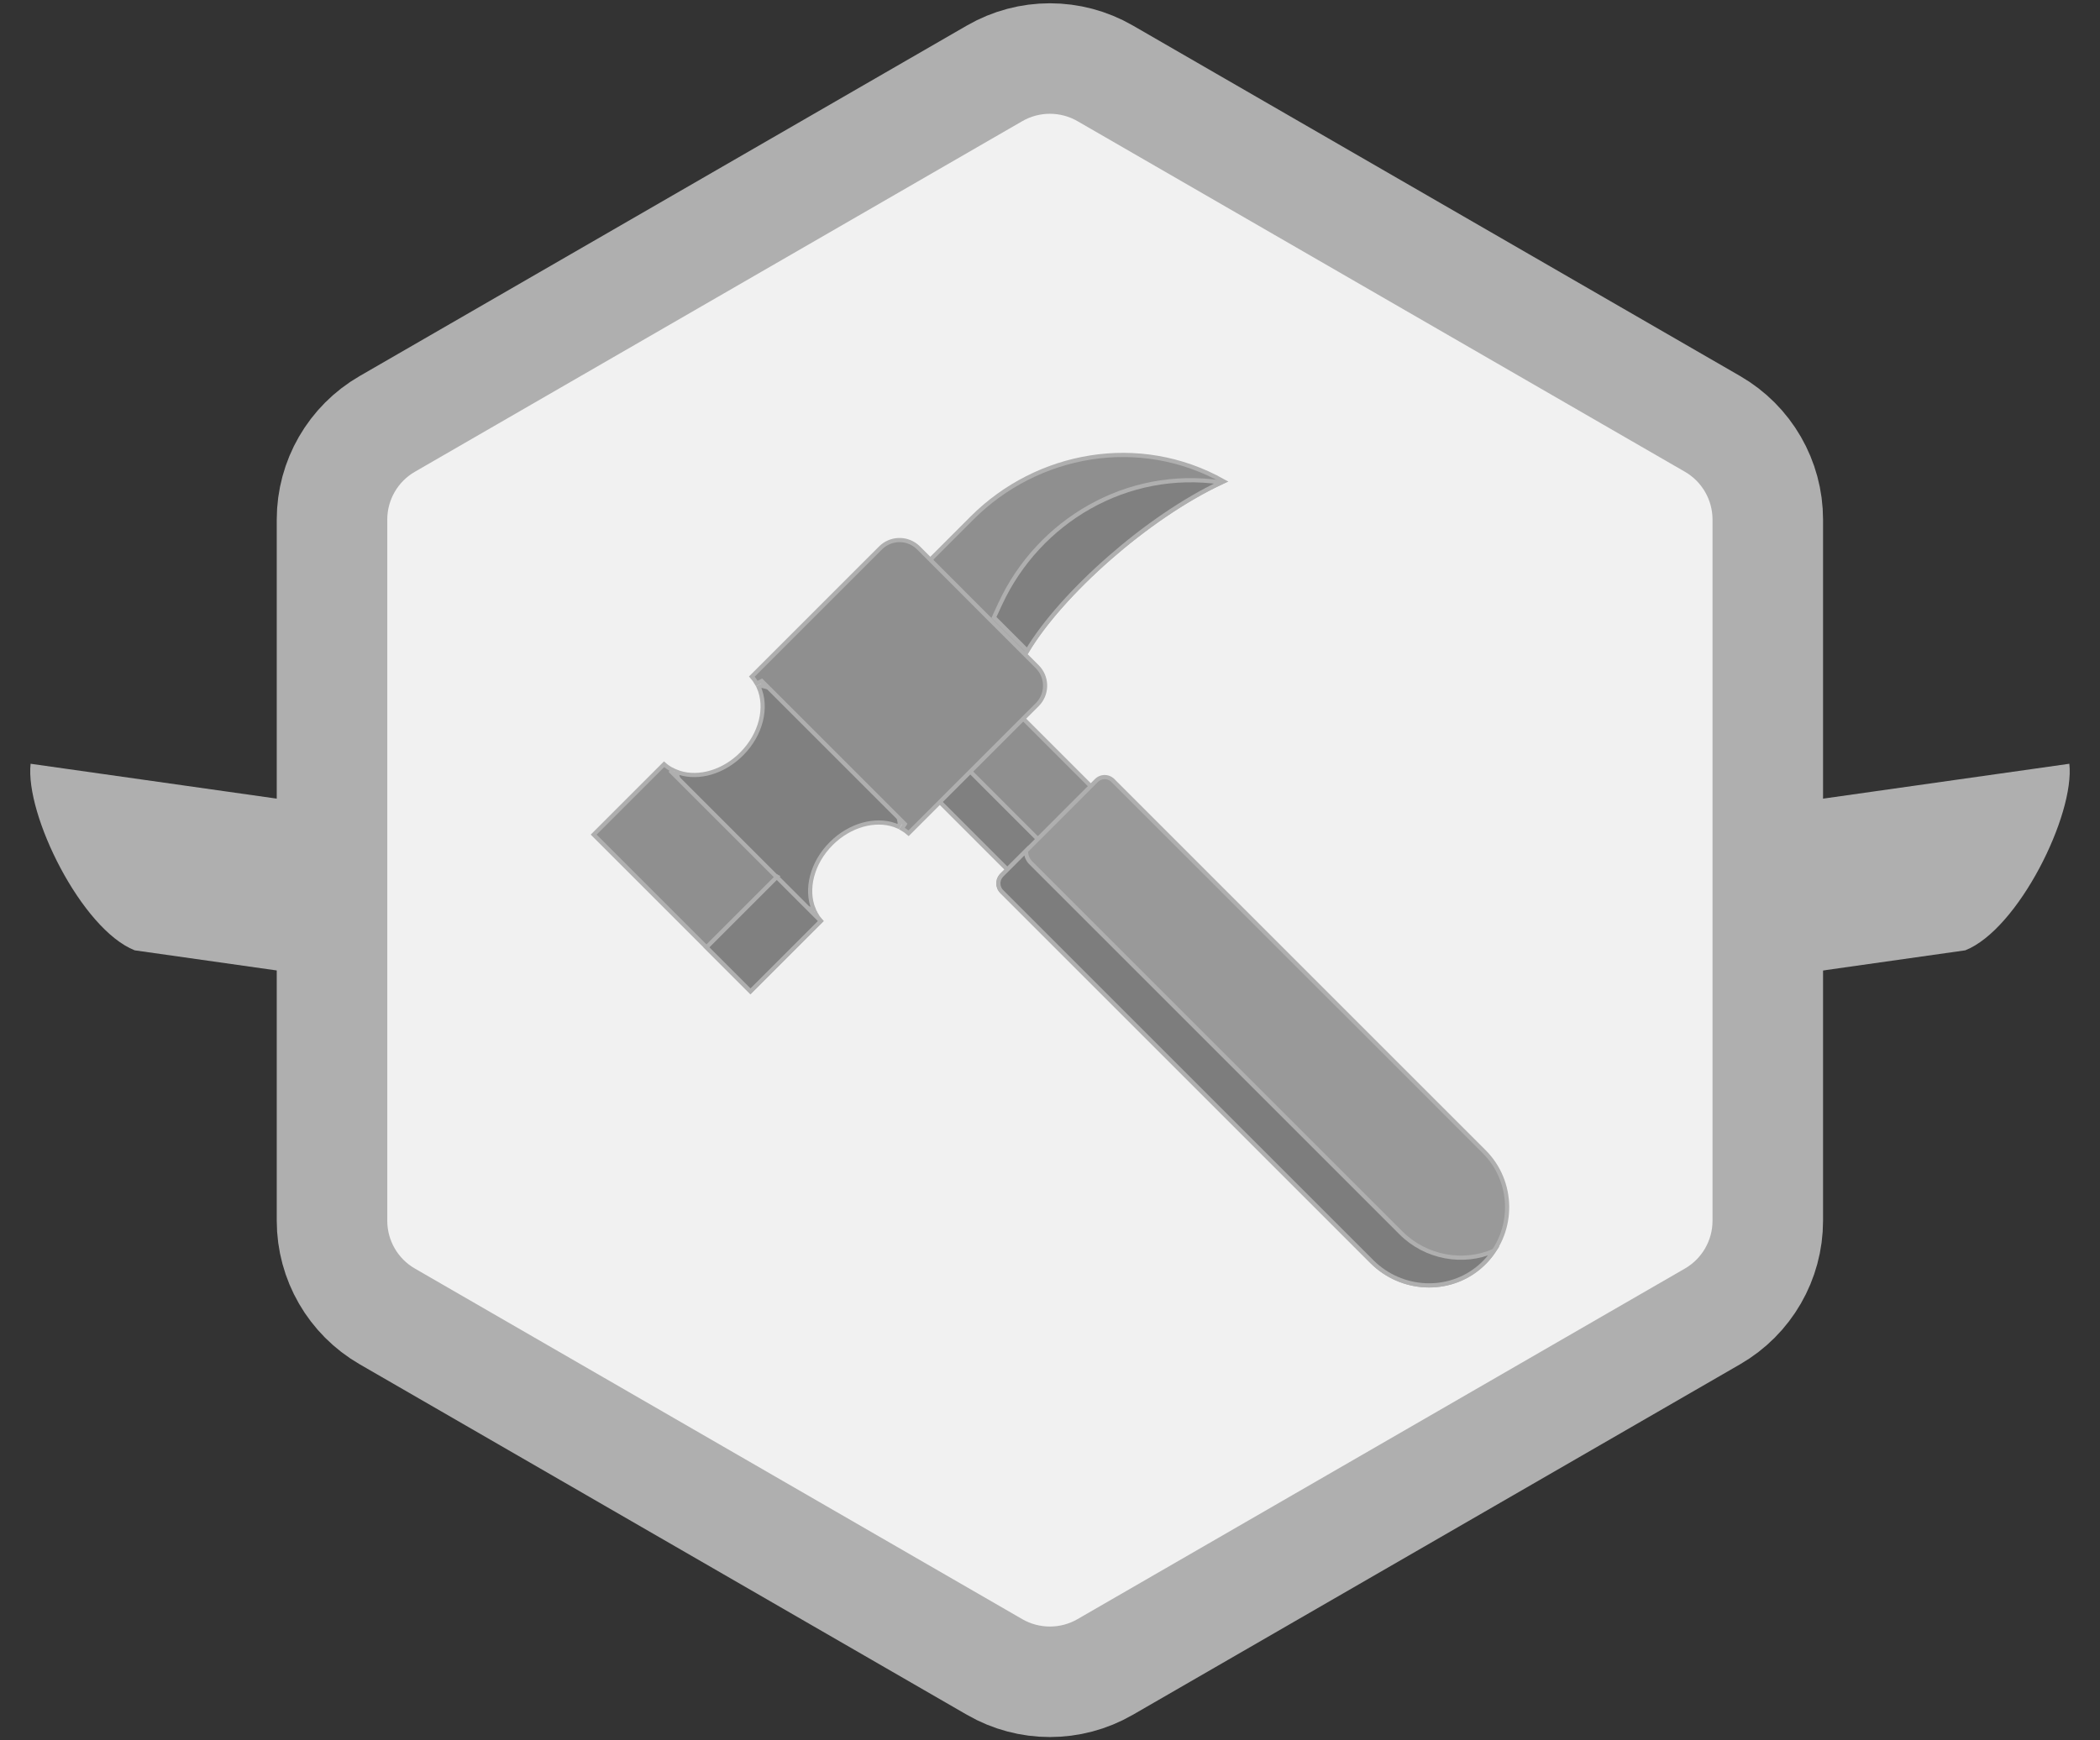 <svg width="152" height="126" viewBox="0 0 152 126" fill="none" xmlns="http://www.w3.org/2000/svg">
<rect x="0" y="0" width="152" height="126" fill="#333333" stroke="none"/>
<path d="M2.215 55.297L24.856 58.505L23.128 70.701L9.75 68.805C5.898 67.276 1.805 58.976 2.215 55.297Z" fill="#AFAFAF"/>
<path d="M149.781 55.297L127.14 58.505L128.868 70.701L142.246 68.805C146.098 67.276 150.191 58.976 149.781 55.297Z" fill="#AFAFAF"/>
<path d="M71.992 5.309C74.467 3.88 77.517 3.88 79.992 5.309L123.954 30.691C126.429 32.12 127.954 34.761 127.954 37.619V88.381C127.954 91.239 126.429 93.88 123.954 95.309L79.992 120.691C77.517 122.12 74.467 122.12 71.992 120.691L28.031 95.309C25.555 93.88 24.031 91.239 24.031 88.381V37.619C24.031 34.761 25.555 32.12 28.031 30.691L71.992 5.309Z" fill="#F1F1F1" stroke="#AFAFAF" stroke-width="8"/>
<path d="M81.246 59.214L75.214 65.246L65.738 55.769L71.769 49.737L81.246 59.214Z" fill="#8F8F8F" stroke="#AFAFAF" stroke-width="0.303"/>
<path d="M77.413 63.046L75.213 65.247L65.737 55.77L67.938 53.569L77.413 63.046Z" fill="#808080" stroke="#AFAFAF" stroke-width="0.303"/>
<path d="M79.956 56.261C80.039 56.261 80.121 56.273 80.2 56.297L80.277 56.325C80.354 56.357 80.425 56.4 80.489 56.452L80.551 56.507V56.508L107.424 83.38C109.603 85.559 109.641 89.083 107.536 91.309L107.325 91.519C105.15 93.593 101.725 93.551 99.514 91.547L99.303 91.347L72.507 64.551C72.448 64.492 72.399 64.425 72.36 64.353L72.325 64.277C72.283 64.175 72.261 64.066 72.261 63.956L72.265 63.873C72.27 63.818 72.281 63.764 72.297 63.712L72.325 63.634C72.357 63.557 72.4 63.486 72.452 63.423L72.507 63.361L72.811 63.058L79.058 56.812L79.361 56.507C79.42 56.448 79.487 56.399 79.56 56.36L79.634 56.325C79.71 56.294 79.791 56.273 79.873 56.265L79.956 56.261Z" fill="#999999" stroke="#AFAFAF" stroke-width="0.303"/>
<path d="M74.265 61.651C74.265 61.764 74.281 61.875 74.314 61.982L74.352 62.089C74.395 62.193 74.453 62.29 74.524 62.377L74.6 62.46L101.396 89.256C103.204 91.064 105.901 91.532 108.125 90.569C107.935 90.853 107.72 91.121 107.481 91.366L107.325 91.52C105.15 93.594 101.725 93.552 99.514 91.548L99.303 91.348L72.507 64.552C72.448 64.493 72.399 64.426 72.36 64.353L72.325 64.279C72.283 64.177 72.261 64.067 72.261 63.957L72.265 63.875C72.27 63.82 72.281 63.766 72.297 63.714L72.325 63.636C72.357 63.559 72.4 63.488 72.452 63.424L72.507 63.363V63.362L72.811 63.059L74.267 61.602C74.266 61.619 74.265 61.635 74.265 61.651Z" fill="#7D7D7D" stroke="#AFAFAF" stroke-width="0.303"/>
<path d="M70.368 37.493C75.063 32.798 82.455 31.414 88.57 34.85C85.778 36.135 82.837 38.183 80.292 40.412C77.681 42.7 75.475 45.187 74.273 47.25L67.981 50.77L64.091 48.048L67.463 40.398L70.368 37.493Z" fill="#8F8F8F" stroke="#AFAFAF" stroke-width="0.303"/>
<path d="M63.671 51.781L65.137 59.641L65.006 59.837C63.64 59.229 61.831 59.603 60.442 60.815L60.163 61.077C58.767 62.474 58.291 64.4 58.899 65.852L51.508 64.349L48.935 55.865C50.289 56.415 52.044 56.034 53.4 54.848L53.677 54.59C55.092 53.174 55.564 51.211 54.918 49.752L55.127 49.647L63.671 51.781ZM72.404 43.704C75.172 37.739 81.54 33.913 88.39 34.931C85.652 36.22 82.784 38.227 80.294 40.408C77.738 42.647 75.572 45.078 74.355 47.115L72.262 45.023L71.942 44.701L72.404 43.705V43.704Z" fill="#808080" stroke="#AFAFAF" stroke-width="0.303"/>
<path d="M48.065 55.333C48.241 55.489 48.435 55.622 48.643 55.731L48.627 55.767L48.583 55.862L48.658 55.938L58.846 66.126L58.921 66.2L59.016 66.156L59.038 66.145C59.142 66.336 59.267 66.514 59.41 66.678L54.316 71.772L42.972 60.427L48.065 55.333Z" fill="#8F8F8F" stroke="#AFAFAF" stroke-width="0.303"/>
<path d="M56.251 63.475L56.228 63.504L59.41 66.686L54.322 71.773L51.136 68.587L56.249 63.474L56.251 63.475Z" fill="#808080" stroke="#AFAFAF" stroke-width="0.303"/>
<path d="M63.734 39.67C64.446 38.958 65.573 38.914 66.336 39.537L66.484 39.671L67.231 40.42L72.047 45.242L75.075 48.27C75.787 48.982 75.831 50.108 75.209 50.871L75.075 51.019L74.275 51.818L74.274 51.817L74.168 51.925L67.922 58.171L67.814 58.277L67.815 58.278L65.764 60.329C65.613 60.197 65.45 60.081 65.276 59.981L65.423 59.764L65.491 59.661L55.215 49.385L55.138 49.307L55.04 49.356L54.779 49.488C54.677 49.308 54.557 49.139 54.42 48.983L63.734 39.67Z" fill="#8F8F8F" stroke="#AFAFAF" stroke-width="0.303"/>
</svg>
